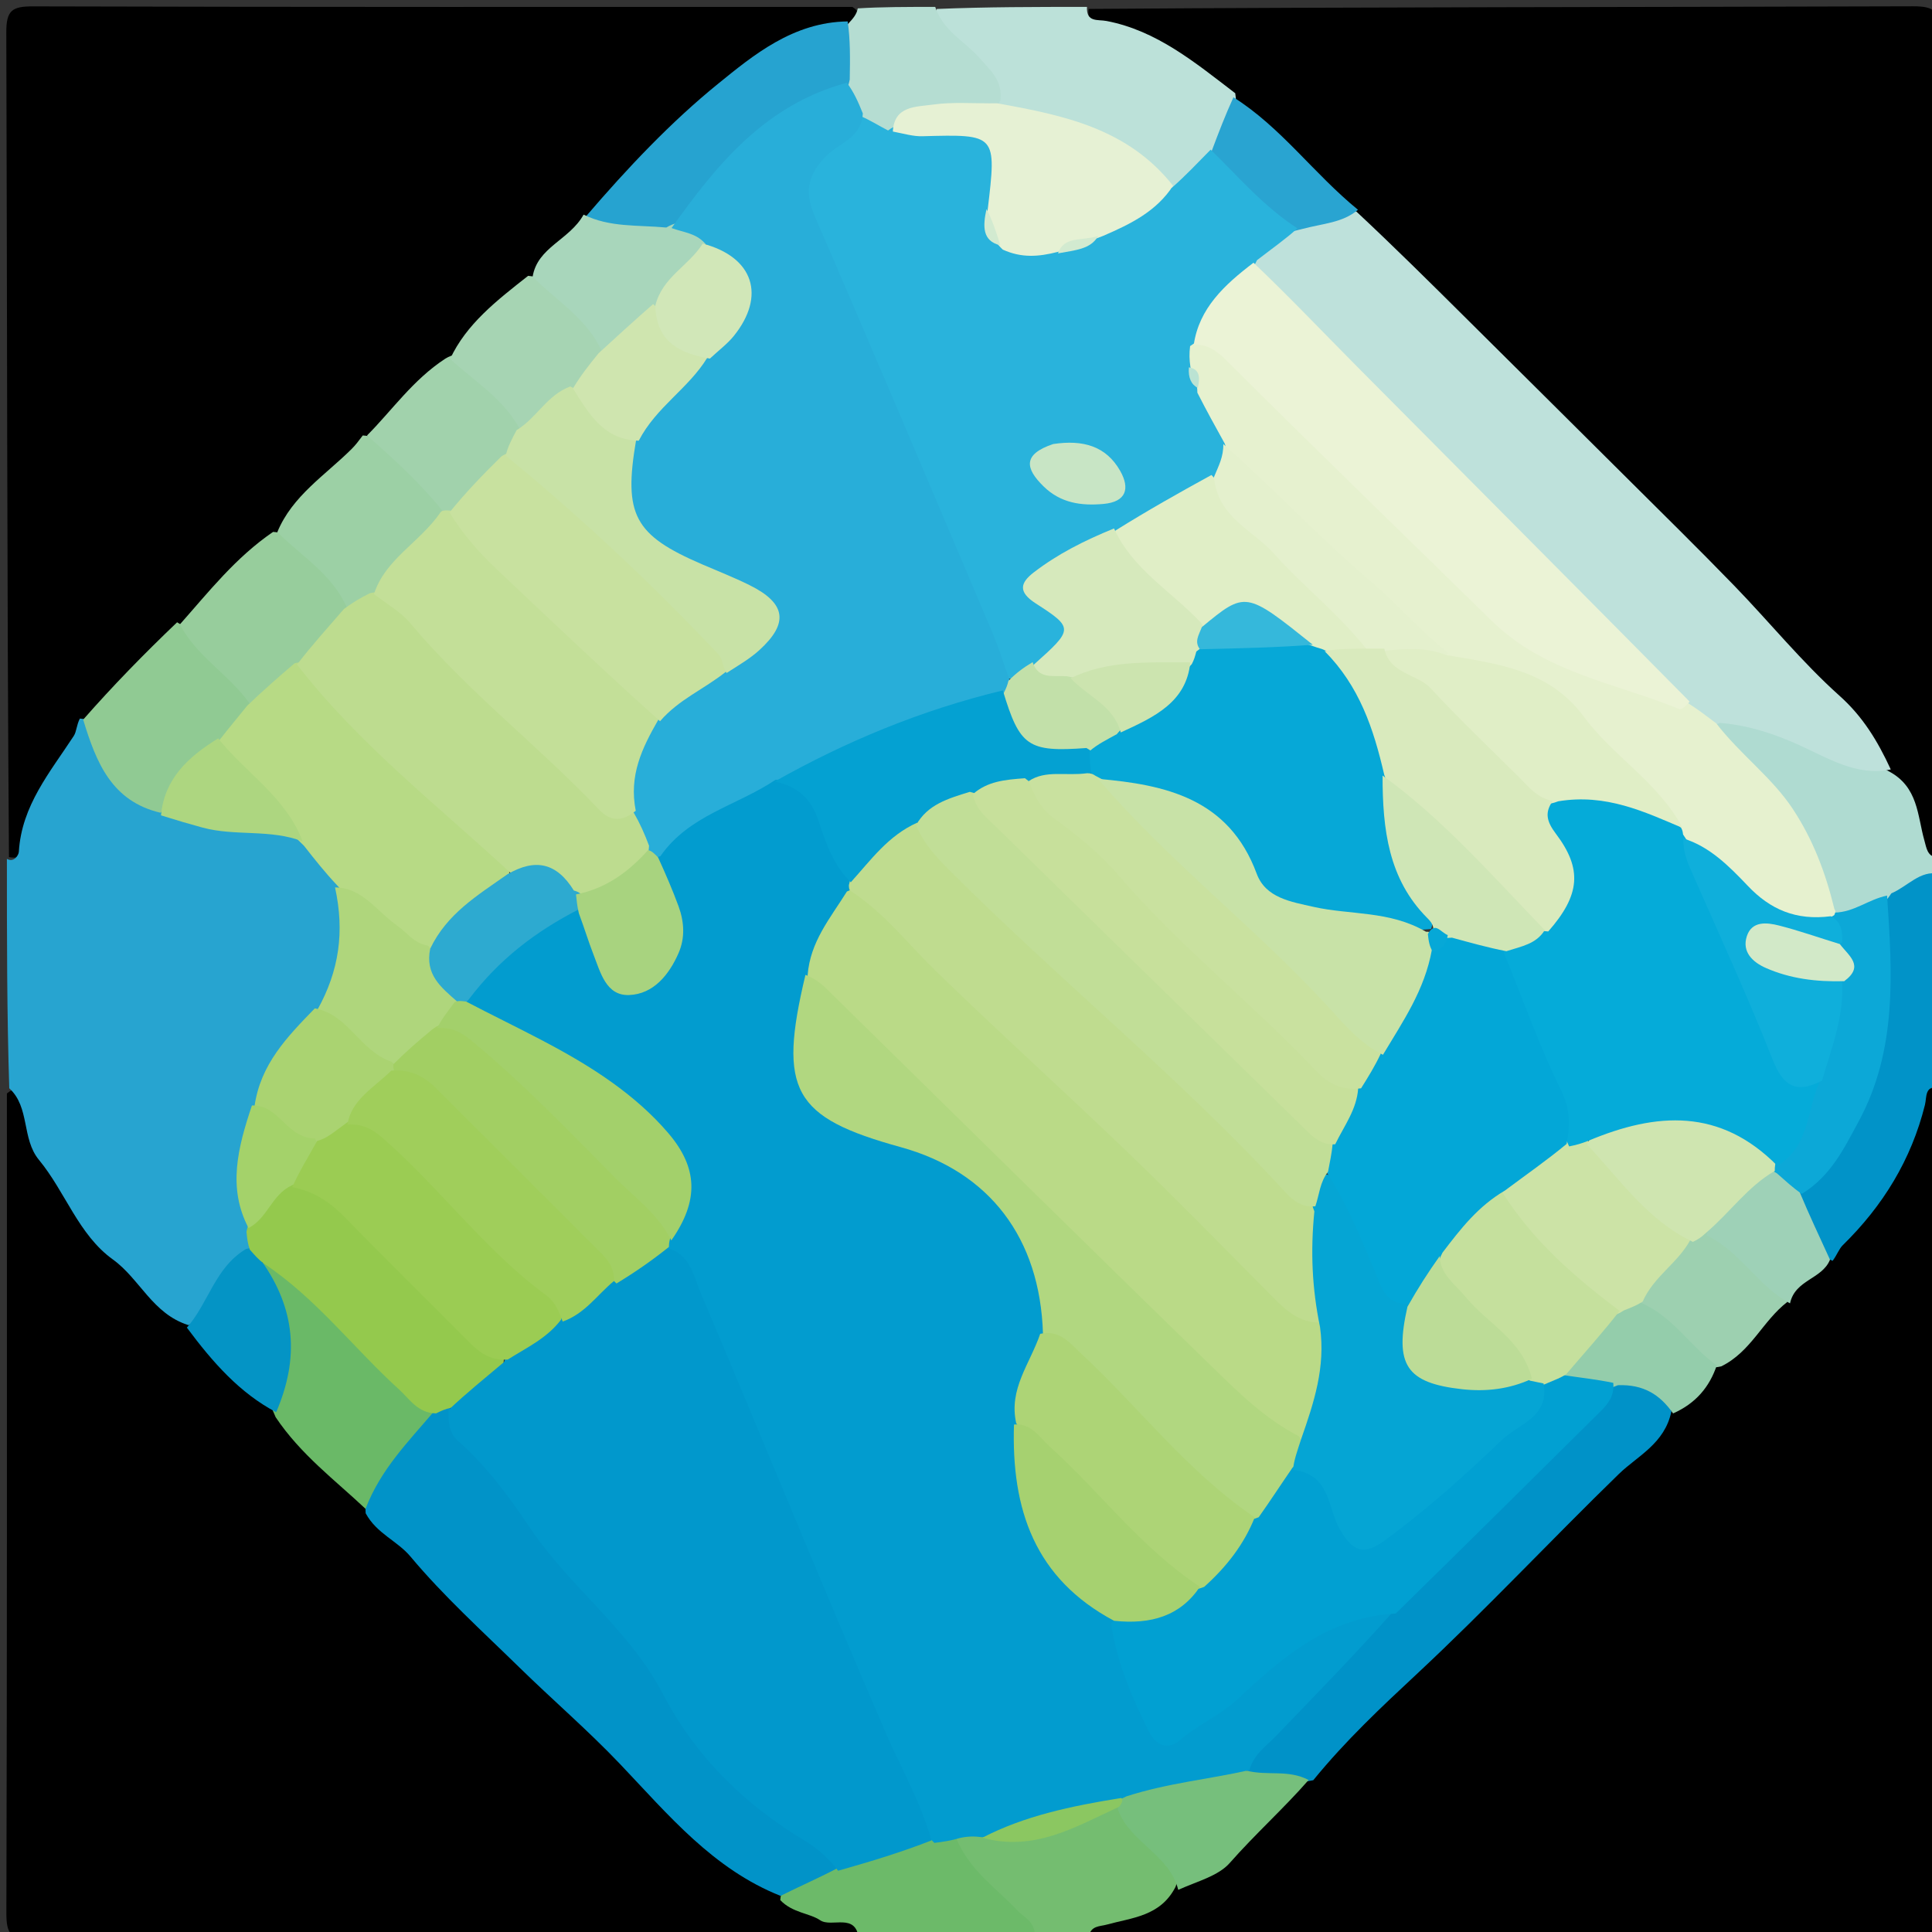 <svg version="1.1" id="Layer_1" xmlns="http://www.w3.org/2000/svg" xmlns:xlink="http://www.w3.org/1999/xlink" x="0px" y="0px"
	 width="100%" viewBox="0 0 280 280" enable-background="new 0 0 280 280" xml:space="preserve">
<rect x="0" y="0" width="280" height="280" fill="#333333" stroke="none"/>
<path fill="#000000" opacity="1" stroke="none" 
	d="
M280.706,157.782 
	C281,197.762 280.954,237.525 281.086,277.287 
	C281.097,280.482 280.271,281.083 277.226,281.075 
	C237.797,280.962 198.367,281 158.469,281 
	C156.687,277.697 159.524,277.51 161.325,276.865 
	C163.98,275.915 166.681,275.166 168.915,272.716 
	C175.234,270.249 179.874,266.124 184.023,261.386 
	C185.347,259.874 187.029,258.86 188.744,257.318 
	C198.164,246.975 208.33,237.864 217.776,228.04 
	C225.266,220.251 233.341,213.04 240.781,204.714 
	C243.394,202.331 245.848,200.28 248.038,197.477 
	C251.685,194.707 254.072,191.088 257.709,188.318 
	C259.398,185.678 261.645,184.03 263.827,181.833 
	C269.661,175.378 274.518,168.727 277.098,160.641 
	C277.595,159.082 278.2,157.391 280.706,157.782 
z"/>
<path fill="#000000" opacity="1" stroke="none" 
	d="
M1.3,124.218 
	C1,84.238 1.046,44.475 0.914,4.713 
	C0.903,1.518 1.729,0.917 4.774,0.925 
	C44.203,1.038 83.633,1 123.531,1 
	C124.589,1.649 124.551,2.356 123.962,3.382 
	C110.433,7.886 100.746,17.114 91.499,26.927 
	C90.008,28.51 88.312,29.809 86.437,31.445 
	C83.989,34.997 80.506,37.103 77.955,40.557 
	C73.544,44.267 69.817,48.183 65.893,52.384 
	C61.689,55.964 58.593,60.209 54.273,63.664 
	C49.95,68.487 45.199,72.425 41.047,77.423 
	C36.194,81.853 31.916,86.375 27.286,91.032 
	C22.429,95.726 18.163,100.521 13.26,105.181 
	C10.547,111.043 6.114,115.637 4.724,121.816 
	C4.401,123.248 3.534,124.632 1.3,124.218 
z"/>
<path fill="#000000" opacity="1" stroke="none" 
	d="
M124.218,280.692 
	C84.238,281 44.475,280.954 4.713,281.086 
	C1.518,281.097 0.917,280.271 0.925,277.226 
	C1.038,237.797 1,198.367 1,158.469 
	C3.287,156.641 4.155,158.481 4.595,159.962 
	C8.409,172.815 17.902,181.479 27.184,190.733 
	C31.608,195.374 35.812,199.736 40.571,204.039 
	C44.74,209.121 49.52,213.13 53.973,217.935 
	C70.585,234.145 86.596,250.468 102.971,266.423 
	C106.138,269.509 110.122,271.188 113.84,273.989 
	C116.161,275.718 118.677,275.991 120.945,276.897 
	C122.583,277.551 124.531,277.966 124.218,280.692 
z"/>
<path fill="#000000" opacity="1" stroke="none" 
	d="
M157.782,1.294 
	C197.762,1 237.525,1.046 277.287,0.914 
	C280.482,0.903 281.083,1.729 281.075,4.774 
	C280.962,44.203 281,83.633 281,123.531 
	C278.136,125.229 277.625,122.885 277.014,121.16 
	C276.078,118.518 275.266,115.846 273.453,113.21 
	C269.214,104.233 261.822,98.352 255.356,91.76 
	C235.835,71.861 215.998,52.274 196.13,32.227 
	C189.911,26.447 184.309,20.526 178.078,14.745 
	C172.504,10.898 167.425,6.89 161.093,5.052 
	C159.403,4.562 157.439,4.061 157.782,1.294 
z"/>
<path fill="#27A4D0" opacity="1" stroke="none" 
	d="
M27.31,192.049 
	C22.088,190.407 20.284,185.356 16.347,182.524 
	C11.378,178.948 9.474,172.737 5.645,168.099 
	C3.101,165.017 4.366,160.487 1.343,157.718 
	C1,146.979 1,135.958 1,124.469 
	C1.977,125.054 2.701,123.969 2.732,123.447 
	C3.121,116.755 7.271,111.897 10.686,106.664 
	C11.101,106.028 11.079,105.107 11.572,104.142 
	C13.837,104.276 14.561,105.843 15.071,107.393 
	C16.513,111.778 19.465,114.648 23.991,116.49 
	C28.422,118.189 32.689,118.841 37.021,119.055 
	C39.232,119.163 41.235,119.913 43.659,120.731 
	C46.867,122.333 48.539,124.836 50.124,127.937 
	C51.317,134.197 51.94,140.006 47.737,145.507 
	C44.36,150.428 40.069,154.29 38.331,160.22 
	C36.62,165.99 34.844,171.391 37.018,177.465 
	C37.283,178.591 37.251,179.351 36.994,180.475 
	C33.51,184.31 32.383,189.635 27.31,192.049 
z"/>
<path fill="#BCE1D9" opacity="1" stroke="none" 
	d="
M157.531,1 
	C157.423,3.28 159.092,2.797 160.366,3.041 
	C167.636,4.432 173.181,9.049 179.021,13.513 
	C179.515,16.744 178.324,19.218 177.038,22.044 
	C175.045,24.451 173.625,26.998 170.194,27.562 
	C162.644,21.595 153.96,18.851 145.016,15.787 
	C142.784,12.526 140.719,9.609 138.111,7.075 
	C136.62,5.626 134.934,4.102 135.773,1.297 
	C143.021,1 150.042,1 157.531,1 
z"/>
<path fill="#0193C8" opacity="1" stroke="none" 
	d="
M281,157.531 
	C278.891,157.37 279.267,158.964 278.974,160.141 
	C277,168.074 272.888,174.766 267.068,180.465 
	C266.517,181.004 266.261,181.844 265.593,182.73 
	C261.345,180.927 260.256,177.393 260.289,172.926 
	C262.74,168.758 265.801,165.527 267.682,161.375 
	C270.959,154.139 272.61,146.739 272.06,138.801 
	C271.867,136.019 271.812,133.182 272.773,130.035 
	C274.652,126.916 276.883,125.326 280.642,126.741 
	C281,137.021 281,147.042 281,157.531 
z"/>
<path fill="#AFDBD1" opacity="1" stroke="none" 
	d="
M281,126.625 
	C278.24,126.115 276.553,128.419 274.107,129.474 
	C272.268,132.274 269.924,133.353 266.585,133.193 
	C264.391,132.536 263.628,131.054 263.224,129.407 
	C261.375,121.864 256.953,115.947 251.555,110.611 
	C250.142,109.215 248.713,107.784 248.378,105.296 
	C249.486,102.383 251.624,102.929 253.44,103.48 
	C260.321,105.568 267.032,108.117 273.695,111.76 
	C278.037,114.021 277.874,118.241 278.896,121.807 
	C279.217,122.927 279.278,124.004 280.686,124.326 
	C281,124.75 281,125.5 281,126.625 
z"/>
<path fill="#74BD70" opacity="1" stroke="none" 
	d="
M170.355,273.483 
	C168.167,277.731 164.065,277.914 160.433,278.921 
	C159.349,279.221 158.15,279.052 157.768,280.64 
	C155.629,281 153.259,281 150.444,281 
	C146.538,278.493 143.375,275.654 140.582,272.416 
	C139.282,270.909 138.143,269.303 138.374,266.781 
	C139.046,265.39 139.989,264.988 141.47,264.795 
	C146.528,266.181 150.902,265.116 155.219,263.299 
	C157.172,262.476 159.117,261.576 161.662,261.413 
	C164.923,263.181 166.972,265.76 169.127,268.203 
	C170.328,269.565 171.34,271.111 170.355,273.483 
z"/>
<path fill="#6CBA69" opacity="1" stroke="none" 
	d="
M138.555,266.344 
	C140.472,271.059 144.368,273.604 147.416,276.847 
	C148.409,277.903 150.025,278.463 149.985,280.644 
	C141.646,281 133.292,281 124.469,281 
	C124.053,277.111 120.522,279.42 118.857,278.292 
	C117.33,277.258 114.863,277.246 113.084,275.38 
	C113.436,270.82 117.331,271.248 120.325,269.769 
	C125.021,267.686 129.699,266.969 134.645,265.72 
	C136.146,265.498 137.222,265.559 138.555,266.344 
z"/>
<path fill="#B5DDD2" opacity="1" stroke="none" 
	d="
M135.539,1 
	C136.693,4.514 139.898,6.029 141.981,8.424 
	C143.477,10.143 145.313,11.582 144.992,14.584 
	C143.373,17.181 140.925,16.851 138.662,16.932 
	C135.675,17.04 132.745,17.264 129.783,19.138 
	C127.621,19.969 126.139,19.265 124.447,17.875 
	C122.877,15.973 122.207,14.102 121.614,11.731 
	C120.888,8.642 120.624,6.03 122.92,3.45 
	C123.722,2.594 124.173,2.012 124.313,1.215 
	C127.693,1 131.386,1 135.539,1 
z"/>
<path fill="#0092C8" opacity="1" stroke="none" 
	d="
M242.229,204.564 
	C241.263,209.23 237.299,211.015 234.623,213.616 
	C224.78,223.185 215.405,233.219 205.351,242.594 
	C200.243,247.357 195.015,252.25 190.33,258.001 
	C187.385,258.505 184.762,259.397 181.766,258.089 
	C178.795,254.974 181.222,253.011 182.936,251.188 
	C188.589,245.175 194.57,239.48 200.69,233.422 
	C211.921,222.238 222.771,211.181 234.141,200.113 
	C238.301,199.094 241.181,199.976 242.229,204.564 
z"/>
<path fill="#76BF7C" opacity="1" stroke="none" 
	d="
M180.664,256.616 
	C183.742,257.402 186.649,256.408 189.657,257.968 
	C186.07,262.079 181.933,265.781 178.238,269.981 
	C176.558,271.89 173.552,272.633 170.759,273.893 
	C169.479,268.781 163.918,267.135 162.055,262.374 
	C161.95,261.463 162.022,260.905 162.435,259.997 
	C168.083,256.04 173.99,255.043 180.664,256.616 
z"/>
<path fill="#9DD0B0" opacity="1" stroke="none" 
	d="
M259.04,188.683 
	C255.452,191.444 253.777,195.911 249.457,198.022 
	C245.662,198.909 244.31,195.936 242.32,194.243 
	C240.724,192.885 239.012,191.603 237.646,189.492 
	C237.2,184.41 240.98,182.344 244.06,179.384 
	C244.986,178.719 245.681,178.424 246.777,178.123 
	C253.019,179.248 256.065,183.702 259.04,188.683 
z"/>
<path fill="#94CDAB" opacity="1" stroke="none" 
	d="
M237.584,188.707 
	C242.419,190.69 244.801,195.008 248.806,197.891 
	C247.751,200.988 245.808,203.365 242.476,204.846 
	C240.578,202.124 238.208,200.616 234.48,200.754 
	C232.068,201.79 229.993,202.085 227.496,200.895 
	C225.411,198.718 226.571,197.037 227.762,195.456 
	C229.434,193.233 231.554,191.436 233.952,189.37 
	C235.167,188.494 236.152,188.188 237.584,188.707 
z"/>
<path fill="#9ED1B7" opacity="1" stroke="none" 
	d="
M259.423,188.893 
	C254.742,186.39 252.333,181.484 247.38,179.054 
	C247.76,173.627 252.045,171.566 256.455,169.213 
	C258.883,169.295 260.2,170.356 260.792,172.7 
	C262.224,176.134 263.672,179.178 265.218,182.568 
	C264.048,185.425 260.169,185.434 259.423,188.893 
z"/>
<path fill="#26A3D0" opacity="1" stroke="none" 
	d="
M122.854,3.104 
	C123.239,5.814 123.207,8.452 123.15,11.531 
	C122.993,12.284 122.865,12.675 122.59,12.793 
	C112.002,17.365 105.099,26.411 96.559,34.089 
	C92.09,35.014 88.153,34.981 84.888,31.397 
	C90.954,24.325 97.235,17.679 104.09,12.124 
	C109.113,8.053 114.937,3.19 122.854,3.104 
z"/>
<path fill="#90CA93" opacity="1" stroke="none" 
	d="
M23.261,117.791 
	C16.199,116.123 13.961,110.573 12.054,104.293 
	C16.365,99.38 20.846,94.793 25.667,90.186 
	C30.488,93.019 34.277,96.536 36.796,101.68 
	C36.612,104.462 34.908,105.912 33.05,107.67 
	C28.719,110.192 26.605,114.348 23.261,117.791 
z"/>
<path fill="#97CD9C" opacity="1" stroke="none" 
	d="
M36.314,102.142 
	C33.263,97.764 28.587,95.273 26.067,90.495 
	C30.299,85.721 34.135,80.81 39.576,77.086 
	C46.055,77.576 48.534,82.302 51.077,87.356 
	C50.361,91.71 46.884,93.627 44.318,96.679 
	C41.56,98.693 40.165,101.977 36.314,102.142 
z"/>
<path fill="#9CD0A5" opacity="1" stroke="none" 
	d="
M50.322,88.155 
	C48.176,83.212 43.796,80.72 40.193,77.114 
	C42.354,71.874 47.107,68.895 50.941,65.09 
	C51.538,64.497 51.937,63.956 52.577,63.107 
	C59.147,63.612 61.556,68.773 64.777,73.423 
	C63.596,79.45 58.101,81.774 54.918,86.381 
	C53.508,87.641 52.256,88.412 50.322,88.155 
z"/>
<path fill="#A1D2AC" opacity="1" stroke="none" 
	d="
M64.267,74.202 
	C60.908,69.997 57.201,66.633 53.192,63.112 
	C56.823,59.474 59.836,55.048 64.536,51.981 
	C66.689,50.66 68.108,51.703 69.217,52.932 
	C71.512,55.474 74.766,57.231 75.889,61.185 
	C75.999,63.16 75.246,64.465 74.253,66.066 
	C71.654,69.302 69.162,72.146 65.602,74.348 
	C65.021,74.449 64.782,74.441 64.267,74.202 
z"/>
<path fill="#A6D4B3" opacity="1" stroke="none" 
	d="
M75.356,62.195 
	C72.916,57.752 68.834,55.308 65.233,52.02 
	C67.586,46.963 71.974,43.562 76.542,39.976 
	C83.013,40.63 85.584,45.206 87.939,50.399 
	C87.518,53.151 85.99,54.809 84.054,56.621 
	C80.799,58.268 79.318,61.888 75.356,62.195 
z"/>
<path fill="#A8D6BB" opacity="1" stroke="none" 
	d="
M87.33,51.119 
	C85.164,46.216 80.798,43.715 77.192,40.112 
	C77.883,35.811 82.547,34.783 84.576,31.107 
	C88.394,32.98 92.339,32.583 96.563,32.975 
	C98.877,31.615 100.508,32.23 102.252,33.931 
	C102.999,39.085 98.271,40.676 96.21,44.338 
	C92.995,46.577 91.823,50.797 87.33,51.119 
z"/>
<path fill="#0193C8" opacity="1" stroke="none" 
	d="
M121.233,270.822 
	C118.493,272.255 115.909,273.365 113.121,274.765 
	C103.316,270.864 96.847,262.999 89.868,255.664 
	C85.216,250.774 80.073,246.356 75.243,241.631 
	C69.885,236.391 64.293,231.328 59.502,225.602 
	C57.552,223.273 54.598,222.282 52.995,219.311 
	C52.505,212.146 57.495,208.593 62.057,204.36 
	C63.018,203.74 63.736,203.546 64.865,203.672 
	C73.991,214.351 81.706,225.783 91.411,235.59 
	C94.234,238.442 95.975,242.096 98.029,245.497 
	C102.557,252.995 108.34,259.253 115.688,264.088 
	C118.108,265.68 121.066,266.968 121.233,270.822 
z"/>
<path fill="#6AB967" opacity="1" stroke="none" 
	d="
M62.851,204.611 
	C59.103,209.018 55.154,212.983 52.976,218.672 
	C48.603,214.539 43.59,210.828 39.948,205.387 
	C39.398,204.145 38.967,203.151 39.232,202.174 
	C40.922,195.938 39.955,190.021 37.319,183.907 
	C39.467,181.002 41.38,182.682 42.837,184.088 
	C49.634,190.651 56.599,197.057 62.851,204.611 
z"/>
<path fill="#0494C5" opacity="1" stroke="none" 
	d="
M37.893,182.731 
	C42.828,189.701 43.411,196.794 40.025,204.671 
	C34.745,201.884 30.835,197.455 27.084,192.407 
	C30.252,188.819 31.143,183.707 35.651,181.014 
	C37.261,180.577 37.635,181.426 37.893,182.731 
z"/>
<path fill="#BEE1DB" opacity="1" stroke="none" 
	d="
M274.026,111.516 
	C269.064,112.539 264.934,109.866 260.756,107.985 
	C257.091,106.334 253.441,105.117 249.263,104.764 
	C246.995,105.876 245.847,104.405 244.289,103.091 
	C224.658,83.736 205.511,64.407 186.266,45.176 
	C184.297,43.208 181.927,41.486 181.292,38.131 
	C182.132,34.669 185.097,33.871 187.6,32.025 
	C190.595,30.839 193.277,29.99 196.557,30.641 
	C202.121,35.843 207.307,40.991 212.491,46.14 
	C220.158,53.755 227.832,61.365 235.489,68.99 
	C240.787,74.266 246.125,79.503 251.328,84.871 
	C256.456,90.161 261.126,95.94 266.596,100.836 
	C269.951,103.839 272.088,107.314 274.026,111.516 
z"/>
<path fill="#29A4D1" opacity="1" stroke="none" 
	d="
M196.81,30.401 
	C194.59,32.295 191.761,32.377 188.783,33.174 
	C187.284,33.515 185.954,34.057 185.056,33.203 
	C181.535,29.855 176.914,27.44 175.607,21.887 
	C176.653,19.111 177.568,16.713 178.762,14.098 
	C185.684,18.461 190.381,25.157 196.81,30.401 
z"/>
<path fill="#B7DA85" opacity="1" stroke="none" 
	d="
M35.842,102.258 
	C38.133,100.079 40.273,98.183 42.7,96.126 
	C43.148,96.005 43.36,95.994 43.462,96.095 
	C53.452,105.957 64.733,114.492 73.765,125.807 
	C74.043,128.083 72.836,129.26 71.457,130.189 
	C68.285,132.324 65.905,135.349 62.522,137.768 
	C56.025,137.202 52.831,132.484 48.828,128.271 
	C47.058,126.388 45.652,124.611 44.062,122.582 
	C40.477,119.163 37.547,115.548 34.304,112.229 
	C33.033,110.928 31.651,109.643 31.796,107.266 
	C33.194,105.472 34.441,104.007 35.842,102.258 
z"/>
<path fill="#94C94D" opacity="1" stroke="none" 
	d="
M38.209,183.093 
	C37.384,182.489 36.913,181.894 36.216,181.119 
	C35.904,180.243 35.819,179.547 35.72,178.499 
	C36.506,175.068 38.118,172.611 41.402,171.042 
	C45.859,170.441 48.646,172.788 51.335,175.36 
	C58.537,182.25 65.117,189.783 73.036,196.466 
	C73.018,201.536 69.466,202.895 65.371,204.027 
	C64.479,204.215 63.965,204.461 63.197,204.84 
	C60.523,204.783 59.383,202.771 57.829,201.364 
	C51.27,195.422 45.906,188.219 38.209,183.093 
z"/>
<path fill="#AFD67C" opacity="1" stroke="none" 
	d="
M48.555,128.611 
	C52.557,128.624 54.646,132.152 57.674,134.235 
	C59.002,135.148 59.903,136.674 62.021,137.053 
	C64.199,139.224 65.126,141.859 66.67,144.524 
	C66.865,146.811 65.501,147.98 64.244,149.615 
	C62.112,151.8 60.364,153.908 57.323,154.873 
	C51.863,154.126 49.156,150.182 46.012,146.333 
	C49.138,140.709 49.968,135.057 48.555,128.611 
z"/>
<path fill="#AAD371" opacity="1" stroke="none" 
	d="
M45.628,146.139 
	C50.521,147.047 52.079,152.242 56.694,153.857 
	C57.146,154.186 57.291,154.371 57.442,154.908 
	C56.255,158.727 52.644,160.284 50.802,163.708 
	C49.529,165.175 48.255,165.981 46.315,166.359 
	C41.734,166.387 39.225,163.775 36.891,160.294 
	C37.766,154.226 41.593,150.289 45.628,146.139 
z"/>
<path fill="#ADD680" opacity="1" stroke="none" 
	d="
M31.614,107.011 
	C35.629,112.056 41.404,115.472 43.871,121.958 
	C39.265,120.122 34.105,121.231 29.342,119.937 
	C27.445,119.422 25.56,118.868 23.334,118.167 
	C23.82,112.892 27.212,109.732 31.614,107.011 
z"/>
<path fill="#A4D26A" opacity="1" stroke="none" 
	d="
M36.511,160.214 
	C40.493,160.089 41.47,164.942 45.656,165.002 
	C47.464,168.531 45.47,170.265 42.314,171.78 
	C39.326,173.173 38.851,176.482 36.026,177.982 
	C32.957,172.167 34.461,166.327 36.511,160.214 
z"/>
<path fill="#29B3DC" opacity="1" stroke="none" 
	d="
M175.457,21.69 
	C179.475,25.587 183.036,29.847 188.031,33.095 
	C186.389,34.595 184.37,36.012 182.174,37.707 
	C180.099,42.121 176.289,44.976 174.438,49.503 
	C174.176,50.641 173.948,51.453 173.7,52.574 
	C173.56,54.026 174.272,54.818 175.066,55.944 
	C176.368,58.637 177.942,60.847 178.415,63.92 
	C178.497,65.883 178.433,67.439 177.228,69.105 
	C172.961,73.157 167.819,75.05 162.814,77.873 
	C160.175,78.951 157.884,79.929 155.707,81.149 
	C150.897,83.845 150.887,83.909 154.046,88.334 
	C156.126,91.248 155.384,93.474 150.83,97.157 
	C149.096,97.836 147.794,98.75 145.819,98.278 
	C142.088,94.286 140.525,89.437 138.732,84.872 
	C132.286,68.453 124.543,52.596 118.047,36.202 
	C114.019,26.038 114.833,22.997 124.725,16.82 
	C126.199,17.467 127.288,18.175 128.703,18.91 
	C130.805,17.3 133.111,17.939 135.153,17.647 
	C143.765,16.418 146.689,19.589 145.043,28.563 
	C144.189,30.816 143.257,32.714 145.801,34.389 
	C147.978,35.264 149.971,35.079 152.246,35.296 
	C154.663,35.558 156.429,34.811 158.268,33.286 
	C162.359,31.43 165.534,28.579 169.84,27.206 
	C171.851,25.443 173.514,23.657 175.457,21.69 
z"/>
<path fill="#E6F1D4" opacity="1" stroke="none" 
	d="
M170.01,26.919 
	C167.61,30.602 163.958,32.425 159.889,34.18 
	C157.601,35.035 155.654,35.857 153.279,36.512 
	C150.5,37.224 148.042,37.406 145.33,36.175 
	C143.562,34.505 143.049,32.742 143.138,30.418 
	C144.448,19.429 144.449,19.453 133.651,19.745 
	C132.363,19.779 131.063,19.386 129.398,19.064 
	C129.592,15.31 132.744,15.506 135.161,15.162 
	C138.081,14.747 141.098,15.013 144.534,14.973 
	C154.27,16.719 163.467,18.643 170.01,26.919 
z"/>
<path fill="#0CA8D7" opacity="1" stroke="none" 
	d="
M261.135,173.024 
	C259.786,172.118 258.796,171.147 257.53,170.054 
	C257.056,169.793 256.856,169.655 256.687,169.155 
	C259.414,165.193 260.582,160.866 262.405,156.487 
	C263.373,151.833 264.773,147.646 265.591,142.965 
	C266.343,141.046 266.812,139.444 265.933,137.441 
	C265.584,136.031 265.407,134.921 265.286,133.461 
	C265.407,132.902 265.497,132.689 265.859,132.262 
	C268.739,132.205 270.726,130.367 273.489,129.793 
	C274.239,140.918 275.005,152.13 269.352,162.558 
	C267.234,166.465 265.351,170.421 261.135,173.024 
z"/>
<path fill="#E6F1CF" opacity="1" stroke="none" 
	d="
M265.865,131.78 
	C266.132,132.047 265.919,132.433 265.826,132.632 
	C261.96,135.151 258.367,134.758 254.232,131.117 
	C250.874,128.161 247.526,125.202 243.724,122.183 
	C243.294,121.72 243.144,121.518 242.825,120.984 
	C242.292,118.942 241.292,117.654 239.928,116.629 
	C237.662,114.926 235.627,112.932 233.852,110.777 
	C227.667,103.27 220.301,97.785 210.142,96.04 
	C199.588,88.478 190.948,79.298 181.78,70.707 
	C179.956,68.997 178.26,67.179 177.512,64.311 
	C176.095,61.752 174.848,59.502 173.532,56.913 
	C173.562,55.454 172.9,54.528 172.527,53.202 
	C172.362,52.089 172.347,51.264 172.476,50.161 
	C175.332,48.029 177.336,49.616 179.228,51.329 
	C182.183,54.006 184.982,56.852 187.729,59.738 
	C197.698,70.21 208.548,79.768 218.91,89.83 
	C222.306,93.128 226.256,95.456 230.875,96.696 
	C235.528,97.946 240.005,99.712 244.673,101.923 
	C246.173,102.87 247.313,103.78 248.732,104.831 
	C252.26,109.403 256.818,112.658 259.868,117.302 
	C262.748,121.687 264.562,126.423 265.865,131.78 
z"/>
<path fill="#029CCF" opacity="1" stroke="none" 
	d="
M181.06,256.541 
	C175.167,257.874 169.245,258.408 163.249,260.342 
	C156.563,263.639 149.697,265.102 142.424,266.267 
	C141.158,266.108 140.264,266.124 139.122,266.372 
	C137.85,266.757 136.825,266.908 135.413,267.085 
	C130.313,262.146 128.533,255.579 125.91,249.578 
	C118.308,232.186 111.14,214.605 103.273,197.325 
	C101,192.333 99.792,186.882 96.64,181.848 
	C96.42,181.258 96.362,181.013 96.309,180.391 
	C99.299,173.599 98.518,168.177 93.145,163.027 
	C86.916,157.056 79.425,153.286 72.052,149.212 
	C70.326,148.258 68.37,147.642 67.23,145.39 
	C66.875,143.621 67.2,142.265 68.221,141.354 
	C72.755,137.31 76.699,132.362 83.56,131.302 
	C86.62,133.042 86.78,136.138 88.029,138.613 
	C90.153,142.824 92.537,143.018 95.408,139.207 
	C97.284,136.716 97.39,134.009 96.481,131.151 
	C95.778,128.938 94.737,126.814 94.689,124.059 
	C95.198,120.99 97.182,119.44 99.29,118.168 
	C103.081,115.881 106.888,113.591 111.457,112.008 
	C116.546,112.33 119.242,115.056 120.735,119.331 
	C121.603,121.817 122.846,124.158 123.89,126.997 
	C124.022,127.628 124.049,127.884 124.054,128.524 
	C122.903,133.242 119.588,136.569 118.366,141.274 
	C117.523,145.022 116.87,148.425 117.005,151.919 
	C117.264,158.666 119.807,161.938 126.39,163.389 
	C137.704,165.884 146.672,171.311 151.197,182.531 
	C152.45,185.637 153.232,188.832 152.472,192.601 
	C151.503,197.164 148.96,200.862 148.685,205.628 
	C148.08,217.499 151.961,226.934 161.772,234.002 
	C163.187,237.737 164.357,241.178 165.637,244.579 
	C168.163,251.286 169.033,251.569 174.983,247.308 
	C178.342,244.903 181.491,242.212 184.524,239.409 
	C188.039,236.161 192.358,234.566 196.771,233.138 
	C198.363,232.623 200.014,232.425 201.772,233.717 
	C196.271,239.892 190.53,245.77 184.831,251.688 
	C183.479,253.092 181.746,254.205 181.06,256.541 
z"/>
<path fill="#8BC761" opacity="1" stroke="none" 
	d="
M142.363,266.338 
	C148.438,263.181 155.226,261.742 162.524,260.574 
	C162.783,260.91 162.613,261.27 162.222,261.833 
	C155.847,264.776 149.902,268.407 142.363,266.338 
z"/>
<path fill="#0198CC" opacity="1" stroke="none" 
	d="
M96.615,180.829 
	C100.086,181.798 100.469,184.821 101.443,187.121 
	C110.431,208.352 119.122,229.71 128.254,250.879 
	C130.477,256.032 133.336,260.918 135.007,266.722 
	C130.633,268.438 126.242,269.766 121.463,271.12 
	C120.01,269.187 118.383,267.825 116.498,266.69 
	C107.783,261.443 100.748,254.467 96.047,245.453 
	C91.199,236.156 82.572,230.004 76.831,221.454 
	C73.8,216.94 70.54,212.492 66.39,208.84 
	C65.164,207.761 64.95,206.278 64.997,204.352 
	C67.618,201.867 70.243,199.764 73.065,197.384 
	C74.315,193.685 77.918,192.917 80.303,190.386 
	C83.294,188.898 85.264,186.569 88.103,184.87 
	C91.278,183.832 92.933,180.579 96.615,180.829 
z"/>
<path fill="#28AED9" opacity="1" stroke="none" 
	d="
M112.392,113.016 
	C106.76,116.798 99.871,118.101 95.713,124.084 
	C94.783,124.445 94.099,124.149 93.215,123.391 
	C91.773,121.684 91.498,119.853 90.655,117.844 
	C89.512,112.717 90.76,108.449 93.541,104.139 
	C96.44,100.708 99.84,98.587 103.765,96.581 
	C106.756,94.74 110.269,93.193 110.15,89.741 
	C110.02,85.991 105.843,85.658 103.163,84.224 
	C101.555,83.363 99.781,82.821 98.159,81.963 
	C90.452,77.883 88.396,73.206 90.673,64.383 
	C92.847,59.02 97.567,56.168 100.849,51.684 
	C101.227,51.121 101.429,50.864 101.661,50.635 
	C108.632,43.777 108.688,42.615 102.195,35.288 
	C100.819,33.762 99.129,33.713 97.324,33.049 
	C103.802,23.979 110.785,15.224 122.734,11.991 
	C123.744,13.355 124.365,14.737 125.047,16.44 
	C124.849,19.962 121.74,20.672 119.923,22.439 
	C117.173,25.113 116.474,27.62 118.059,31.279 
	C126.739,51.319 135.237,71.438 143.771,91.542 
	C144.612,93.523 145.274,95.58 146.102,97.991 
	C146.448,98.855 146.519,99.358 146.193,100.219 
	C143.889,102.311 141.194,102.721 138.746,103.655 
	C132.113,106.187 125.311,108.282 119.002,111.621 
	C117.066,112.646 114.945,112.981 112.392,113.016 
z"/>
<path fill="#01A0D2" opacity="1" stroke="none" 
	d="
M202.287,233.838 
	C192.52,234.4 185.858,240.164 179.468,246.169 
	C176.882,248.599 173.652,249.918 171.01,252.194 
	C169.326,253.645 167.559,253.057 166.542,251.011 
	C164.115,246.127 161.923,241.152 161.02,235.313 
	C164.333,232.236 169.363,233.446 172.519,229.654 
	C175.645,226.453 178.349,223.354 180.784,219.585 
	C182.621,217.007 183.876,214.412 186.503,212.475 
	C191.187,211.084 192.643,214.227 194.162,217.249 
	C197.207,223.306 197.668,223.507 203.069,219.188 
	C209.276,214.223 215.083,208.78 221.057,203.538 
	C222.264,202.479 222.498,200.963 223.729,199.598 
	C224.718,199.029 225.448,198.95 226.549,199.291 
	C229.102,199.674 231.313,199.896 233.807,200.414 
	C233.981,202.318 233.052,203.458 231.966,204.534 
	C222.165,214.243 212.373,223.962 202.287,233.838 
z"/>
<path fill="#CCE3A6" opacity="1" stroke="none" 
	d="
M238.063,188.642 
	C237.147,189.219 236.388,189.498 235.351,189.91 
	C234.011,190.843 232.736,190.91 231.84,190.118 
	C226.31,185.235 220.068,180.969 217.125,173.366 
	C218.553,168.578 222.681,167.285 226.477,165.06 
	C227.598,164.747 228.362,164.737 229.498,164.916 
	C235.718,168.892 240.19,174.236 244.986,179.683 
	C243.144,183.098 239.715,184.924 238.063,188.642 
z"/>
<path fill="#CFE5B0" opacity="1" stroke="none" 
	d="
M245.353,179.983 
	C238.772,176.861 234.901,171.067 230.014,165.883 
	C232.237,160.534 237.257,160.759 241.417,160.545 
	C247.803,160.218 253.924,161.705 257.303,168.564 
	C257.235,168.982 257.195,169.458 257.225,169.695 
	C253.277,171.964 250.761,175.699 247.207,178.708 
	C246.574,179.31 246.104,179.621 245.353,179.983 
z"/>
<path fill="#C5E09D" opacity="1" stroke="none" 
	d="
M217.605,172.616 
	C222.108,179.783 228.095,184.993 234.726,189.98 
	C232.41,192.984 229.748,195.925 226.988,199.16 
	C226.158,199.704 225.425,199.955 224.36,200.408 
	C223.544,200.808 223.043,200.866 222.165,200.653 
	C218.259,196.389 214.503,192.455 210.658,188.602 
	C209.001,186.942 207.638,185.075 207.697,182.162 
	C209.486,177.209 211.831,173.233 217.605,172.616 
z"/>
<path fill="#BDDC8F" opacity="1" stroke="none" 
	d="
M91.834,117.753 
	C92.765,119.367 93.398,120.798 94.065,122.57 
	C93.752,128.441 89.375,129.205 84.941,130.33 
	C81.057,129.472 78.364,126.294 74.088,126.597 
	C63.389,116.681 52.032,107.914 43.043,96.308 
	C45.217,93.497 47.447,91.029 49.835,88.27 
	C51.084,87.331 52.175,86.685 53.58,85.985 
	C57.307,85.064 59.081,87.629 60.882,89.593 
	C68.724,98.138 77.563,105.646 85.755,113.821 
	C87.425,115.487 89.35,116.722 91.834,117.753 
z"/>
<path fill="#C3DF98" opacity="1" stroke="none" 
	d="
M92.138,117.503 
	C90.205,119.088 88.497,119.104 86.813,117.331 
	C77.988,108.04 67.737,100.197 59.47,90.325 
	C58.122,88.716 56.174,87.611 54.199,86.102 
	C55.836,81.008 60.79,78.674 63.832,74.266 
	C63.991,73.972 64.487,73.971 64.735,73.969 
	C66.055,73.977 66.951,74.455 67.608,75.226 
	C75.406,84.382 84.949,91.732 93.42,100.189 
	C94.473,101.241 95.693,102.207 95.408,104.311 
	C93.012,108.476 91.134,112.402 92.138,117.503 
z"/>
<path fill="#C8E19F" opacity="1" stroke="none" 
	d="
M95.659,104.525 
	C87.565,97.282 79.8,89.885 72.006,82.519 
	C69.465,80.118 67.158,77.537 65.146,74.265 
	C67.449,71.414 69.914,68.859 72.666,66.142 
	C75.468,64.333 77.081,66.221 78.534,67.658 
	C86.434,75.477 95.143,82.45 102.639,90.684 
	C104.256,92.461 106.544,94.042 105.223,97.341 
	C102.011,99.913 98.392,101.345 95.659,104.525 
z"/>
<path fill="#C8E2A6" opacity="1" stroke="none" 
	d="
M105.298,97.538 
	C104.724,96.693 104.746,95.491 104.156,94.866 
	C94.54,84.69 84.364,75.101 73.299,66.035 
	C73.54,64.859 74.126,63.739 74.87,62.341 
	C77.834,60.53 79.234,57.286 82.642,56.011 
	C86.573,57.76 88.919,61.074 92.187,63.788 
	C90.341,74.612 91.902,77.544 101.758,81.787 
	C104.05,82.774 106.379,83.69 108.613,84.795 
	C113.92,87.419 114.363,90.303 110.038,94.233 
	C108.695,95.453 107.092,96.386 105.298,97.538 
z"/>
<path fill="#CFE5AF" opacity="1" stroke="none" 
	d="
M92.574,63.87 
	C87.545,63.746 85.406,60.085 83.034,56.293 
	C84.16,54.431 85.342,52.915 86.762,51.183 
	C89.455,48.719 91.91,46.471 94.661,44.066 
	C97.298,46.564 99.764,49.1 102.49,51.869 
	C99.755,56.329 95.104,58.976 92.574,63.87 
z"/>
<path fill="#D1E7B8" opacity="1" stroke="none" 
	d="
M102.885,51.971 
	C98.609,51.221 95.134,49.663 94.972,44.3 
	C95.99,40.154 99.743,38.608 101.848,35.305 
	C109.222,37.253 111.035,42.884 106.338,48.703 
	C105.415,49.846 104.191,50.747 102.885,51.971 
z"/>
<path fill="#EBF3D6" opacity="1" stroke="none" 
	d="
M244.866,101.673 
	C244.455,102.24 243.718,102.908 243.323,102.745 
	C234.078,98.933 223.956,97.585 216.161,89.946 
	C203.451,77.489 190.653,65.116 178.052,52.544 
	C176.739,51.234 175.45,49.931 173.014,49.918 
	C173.797,44.69 177.411,41.309 181.668,38.074 
	C186.841,42.991 191.635,48.047 196.541,52.991 
	C212.572,69.145 228.644,85.258 244.866,101.673 
z"/>
<path fill="#2DAAD0" opacity="1" stroke="none" 
	d="
M73.543,126.707 
	C77.588,124.354 80.668,125.029 83.169,129.065 
	C84.832,129.484 84.526,130.466 84.038,131.709 
	C77.548,135.012 72.276,139.106 67.943,144.835 
	C67.455,145.44 67.017,145.531 66.298,145.186 
	C63.885,143.064 61.58,141.263 62.349,137.487 
	C64.791,132.404 69.155,129.802 73.543,126.707 
z"/>
<path fill="#9BCC53" opacity="1" stroke="none" 
	d="
M81.309,191.267 
	C79.203,194.001 76.39,195.263 73.585,197.04 
	C70.868,197.225 69.292,195.837 67.732,194.259 
	C61.909,188.367 55.971,182.587 50.203,176.643 
	C48.06,174.435 45.767,172.704 42.356,172.053 
	C43.302,169.897 44.605,167.794 45.965,165.355 
	C47.419,164.973 48.373,164.057 49.687,163.135 
	C52.712,160.664 54.879,162.39 57.02,164.021 
	C61.921,167.757 65.563,172.766 70.019,176.958 
	C72.908,179.676 75.657,182.538 78.693,185.109 
	C80.415,186.566 82.449,188.063 81.309,191.267 
z"/>
<path fill="#A2CF63" opacity="1" stroke="none" 
	d="
M96.94,180.719 
	C94.518,182.658 92.107,184.336 89.348,186.012 
	C82.499,179.475 75.995,172.943 69.486,166.415 
	C65.65,162.568 61.893,158.641 57.16,155.317 
	C57.003,154.835 57.003,154.668 57.001,154.251 
	C58.807,152.435 60.613,150.87 62.705,149.146 
	C65.268,147.294 67.34,147.927 69.334,149.537 
	C78.8,157.179 87.115,166.019 95.535,174.746 
	C96.695,175.949 97.573,177.398 97.095,179.586 
	C96.963,180.111 96.957,180.284 96.94,180.719 
z"/>
<path fill="#A3D06B" opacity="1" stroke="none" 
	d="
M97.292,179.771 
	C95.364,175.921 91.889,173.469 89.006,170.551 
	C82.39,163.854 75.857,157.065 68.594,151.033 
	C67.121,149.81 65.725,148.834 63.372,148.994 
	C63.909,147.826 64.828,146.664 65.899,145.221 
	C66.453,145.002 66.854,145.064 67.559,145.157 
	C74.86,148.987 82.181,152.204 88.697,156.874 
	C91.691,159.019 94.449,161.41 96.838,164.202 
	C101.135,169.222 101.347,173.984 97.292,179.771 
z"/>
<path fill="#A0CE5B" opacity="1" stroke="none" 
	d="
M56.712,155.163 
	C59.475,154.941 61.471,155.992 63.169,157.687 
	C71.106,165.61 79.032,173.545 86.969,181.468 
	C88.04,182.537 89.01,183.641 88.99,185.646 
	C86.525,187.675 84.825,190.358 81.551,191.532 
	C81.018,190.09 80.448,188.672 79.195,187.751 
	C70.32,181.229 63.813,172.251 55.595,165.045 
	C54.142,163.772 52.715,162.837 50.353,162.986 
	C50.906,159.403 54.089,157.722 56.712,155.163 
z"/>
<path fill="#E0EEC6" opacity="1" stroke="none" 
	d="
M161.674,76.881 
	C166.291,73.998 170.762,71.471 175.572,68.839 
	C182.098,75.835 189.189,82.034 195.793,88.718 
	C197.254,90.197 199.264,91.514 198.04,94.438 
	C196.392,95.819 194.769,95.495 192.807,95.492 
	C191.899,95.519 191.392,95.467 190.546,95.206 
	C189.757,94.85 189.334,94.588 188.977,94.243 
	C184.794,90.195 180.175,88.086 174.062,90.911 
	C168.699,88.919 165.645,84.716 162.264,80.917 
	C161.381,79.924 160.911,78.636 161.674,76.881 
z"/>
<path fill="#D6E9BC" opacity="1" stroke="none" 
	d="
M161.454,76.587 
	C164.141,82.528 169.702,85.623 174.071,90.273 
	C175.148,91.826 174.606,93.108 174.28,94.775 
	C173.955,95.683 173.645,96.139 172.903,96.783 
	C167.014,98.809 161.117,97.814 155.097,99.357 
	C152.432,99.597 150.19,99.719 149.779,96.368 
	C155.577,91.187 155.673,91.038 150.099,87.446 
	C147.502,85.773 147.872,84.454 149.835,82.945 
	C153.27,80.305 157.115,78.353 161.454,76.587 
z"/>
<path fill="#E4F0CD" opacity="1" stroke="none" 
	d="
M198.269,94.342 
	C194.022,88.937 188.878,84.995 184.63,80.234 
	C181.594,76.831 176.471,74.996 175.937,69.135 
	C176.624,67.484 177.319,66.229 177.291,64.361 
	C184.429,70.667 191.082,77.778 198.5,84.115 
	C202.362,87.414 205.709,91.319 209.925,94.666 
	C207.403,97.34 204.538,95.199 201.388,95.477 
	C200.054,95.505 199.252,95.231 198.269,94.342 
z"/>
<path fill="#C2E0A9" opacity="1" stroke="none" 
	d="
M149.657,95.965 
	C150.497,98.48 152.531,97.88 154.603,98.007 
	C159.303,98.808 162.298,100.986 162.888,106.014 
	C161.973,108.416 160.281,109.387 157.957,110.222 
	C153.169,110.704 148.768,111.16 146.09,106.503 
	C145.068,104.726 144.417,102.879 145.47,100.439 
	C145.85,99.695 145.986,99.328 146.153,98.671 
	C147.232,97.58 148.28,96.78 149.657,95.965 
z"/>
<path fill="#C8E5C5" opacity="1" stroke="none" 
	d="
M152.632,64.355 
	C156.936,63.7 160.292,64.634 162.34,68.234 
	C163.794,70.791 163.235,72.735 159.932,73.034 
	C156.73,73.324 153.741,72.931 151.255,70.504 
	C148.587,67.9 148.185,65.844 152.632,64.355 
z"/>
<path fill="#D2EAD0" opacity="1" stroke="none" 
	d="
M142.969,30.298 
	C143.766,31.782 144.342,33.496 144.978,35.555 
	C142.34,34.934 142.432,32.779 142.969,30.298 
z"/>
<path fill="#D2EAD0" opacity="1" stroke="none" 
	d="
M153.335,36.722 
	C154.175,34.186 156.79,34.943 159.151,34.208 
	C158.066,36.146 155.796,36.252 153.335,36.722 
z"/>
<path fill="#BBE3D3" opacity="1" stroke="none" 
	d="
M172.303,53.243 
	C173.778,53.464 173.986,54.559 173.597,56.221 
	C172.658,55.736 172.174,54.764 172.303,53.243 
z"/>
<path fill="#05ABD9" opacity="1" stroke="none" 
	d="
M257.591,168.96 
	C249.321,160.592 240.123,161.156 230.152,165.346 
	C229.169,165.741 228.47,165.929 227.411,166.146 
	C224.229,159.242 222.262,151.971 218.837,145.274 
	C217.792,143.231 216.522,141.255 217.141,138.421 
	C218.527,136.011 220.728,135.242 222.952,133.89 
	C226.441,130.381 226.757,126.767 224.513,122.823 
	C223.062,120.273 221.923,117.689 225.087,115.041 
	C232.36,112.952 238.416,114.358 243.657,119.998 
	C243.87,120.37 243.899,120.754 243.926,120.945 
	C250.163,130.281 252.921,141.039 257.765,150.828 
	C259.085,153.496 260.506,155.673 263.729,156.759 
	C261.805,160.887 262.304,166.143 257.591,168.96 
z"/>
<path fill="#0FAFDB" opacity="1" stroke="none" 
	d="
M264.058,156.619 
	C260.335,158.558 258.419,157.413 256.914,153.592 
	C253.333,144.495 249.236,135.6 245.301,126.644 
	C244.628,125.111 243.912,123.625 243.965,121.519 
	C247.76,122.677 250.587,125.524 253.325,128.405 
	C256.535,131.784 260.262,133.444 265.334,132.788 
	C266.901,133.658 267.003,134.891 267.002,136.54 
	C265.084,138.369 263.187,137.226 261.284,136.862 
	C259.569,136.534 257.848,135.561 255.784,136.966 
	C258.634,141.009 263.874,138.888 266.957,142.062 
	C267.307,147.281 265.49,151.715 264.058,156.619 
z"/>
<path fill="#D2E9C8" opacity="1" stroke="none" 
	d="
M267.28,142.201 
	C263.197,142.315 259.442,141.832 255.931,140.289 
	C254.011,139.446 252.416,137.957 253.169,135.669 
	C253.899,133.451 256.05,133.683 257.812,134.13 
	C260.675,134.855 263.47,135.848 266.649,136.823 
	C267.93,138.531 270.265,139.992 267.28,142.201 
z"/>
<path fill="#E0EEC6" opacity="1" stroke="none" 
	d="
M243.866,120.002 
	C238.318,117.646 232.751,114.986 225.843,116.128 
	C222.82,117.3 221.012,115.886 219.265,114.262 
	C213.477,108.883 208.429,102.718 201.966,98.05 
	C200.878,97.264 200.162,96.111 200.77,94.309 
	C203.761,94.007 206.553,93.764 209.603,94.933 
	C217.302,96.246 224.573,97.117 229.581,103.915 
	C233.77,109.601 240.28,113.306 243.866,120.002 
z"/>
<path fill="#BADA87" opacity="1" stroke="none" 
	d="
M117.044,141.354 
	C117.416,136.47 120.306,133.105 122.742,129.203 
	C125.577,127.845 127.142,129.567 128.63,131.085 
	C146.329,149.141 165.469,165.717 182.957,183.989 
	C185.612,186.762 188.482,189.275 191.973,191.655 
	C194.671,197.827 192.5,203.027 189.491,208.371 
	C186.807,209.636 184.944,208.542 183.281,207.068 
	C180.669,204.752 177.771,202.754 175.344,200.245 
	C157.546,181.849 138.409,164.82 120.54,146.498 
	C119.156,145.078 117.578,143.785 117.044,141.354 
z"/>
<path fill="#BFDC8F" opacity="1" stroke="none" 
	d="
M191.444,191.682 
	C188.265,191.736 186.361,189.885 184.46,187.974 
	C177.529,181.007 170.674,173.959 163.594,167.147 
	C154.277,158.183 144.664,149.525 135.404,140.504 
	C131.523,136.723 128.21,132.358 123.332,129.157 
	C123.025,129.013 123.029,128.528 123.026,128.285 
	C124.187,123.1 126.761,119.567 132.554,118.967 
	C136.108,120.987 138.033,124.194 140.636,126.721 
	C156.076,141.711 172.624,155.54 187.338,171.29 
	C188.577,172.616 190.061,173.714 191.224,175.638 
	C192.066,181.11 192.893,186.215 191.444,191.682 
z"/>
<path fill="#B1D780" opacity="1" stroke="none" 
	d="
M116.732,141.285 
	C117.891,141.728 118.856,142.392 119.679,143.2 
	C138.443,161.605 157.139,180.079 175.987,198.396 
	C179.637,201.943 183.304,205.592 188.248,208.151 
	C189.461,209.926 188.957,211.294 187.305,212.725 
	C185.578,215.234 184.134,217.466 182.421,219.888 
	C179.637,221.088 178.156,219.154 176.485,217.983 
	C170.491,213.781 166.137,207.867 160.932,202.838 
	C157.739,199.754 154.401,196.813 151.154,193.274 
	C150.735,179.428 143.407,169.805 130.565,166.26 
	C114.928,161.944 112.722,158.08 116.732,141.285 
z"/>
<path fill="#ADD476" opacity="1" stroke="none" 
	d="
M150.755,193.307 
	C153.64,192.696 155.064,194.669 156.757,196.239 
	C165.104,203.985 172.02,213.241 181.846,219.913 
	C180.304,223.776 177.829,227.003 174.525,229.978 
	C172.487,230.81 170.864,230.366 169.622,229.18 
	C161.986,221.893 154.023,214.92 147.275,206.265 
	C146.167,201.284 149.251,197.701 150.755,193.307 
z"/>
<path fill="#04A1D2" opacity="1" stroke="none" 
	d="
M132.934,119.223 
	C128.721,121.116 126.295,124.55 123.304,127.862 
	C120.832,125.439 119.7,122.258 118.689,119.132 
	C117.649,115.915 115.824,114.026 112.274,113.26 
	C122.519,107.496 133.406,102.935 145.336,100.06 
	C147.79,108.174 148.953,109.032 157.458,108.408 
	C158.665,109.032 158.896,109.88 158.744,111.271 
	C156.556,114.554 153.477,113.861 150.238,114.085 
	C147.424,114.948 144.872,115.163 142.108,116.052 
	C138.744,116.658 136.361,118.908 132.934,119.223 
z"/>
<path fill="#A6D170" opacity="1" stroke="none" 
	d="
M146.955,206.451 
	C149.469,206.225 150.607,208.273 152.181,209.693 
	C159.451,216.255 165.33,224.296 173.904,229.97 
	C171.073,234.187 166.844,235.467 161.46,234.898 
	C149.973,228.774 146.558,218.781 146.955,206.451 
z"/>
<path fill="#A8D37F" opacity="1" stroke="none" 
	d="
M83.895,132.368 
	C83.65,131.348 83.592,130.658 83.475,129.626 
	C87.664,128.803 90.922,126.551 93.918,123.21 
	C94.456,123.304 94.815,123.697 95.376,124.264 
	C96.503,126.734 97.482,129.011 98.337,131.333 
	C99.16,133.571 99.311,135.902 98.348,138.115 
	C96.964,141.295 94.684,144.079 91.175,144.208 
	C87.832,144.332 87.023,140.922 86.008,138.327 
	C85.287,136.482 84.719,134.577 83.895,132.368 
z"/>
<path fill="#05A5D4" opacity="1" stroke="none" 
	d="
M187.393,213.015 
	C187.516,211.649 188.009,210.296 188.565,208.586 
	C190.449,203.202 192.118,198.148 191.309,192.335 
	C190.149,186.704 189.913,181.379 190.488,175.564 
	C189.55,173.103 189.564,171.362 192.231,170.212 
	C195.417,170.864 196.206,173.327 197.367,175.492 
	C199.617,179.686 200.656,184.522 204.251,188.42 
	C204.655,189.181 204.818,189.651 204.866,190.143 
	C205.678,198.495 207.723,200.221 216.056,199.559 
	C217.85,199.416 219.662,198.992 221.702,200.087 
	C222.487,200.265 222.935,200.332 223.706,200.504 
	C224.579,205.392 220.075,206.369 217.628,208.716 
	C212.271,213.854 206.735,218.824 200.714,223.233 
	C197.596,225.516 196.038,224.854 194.17,221.624 
	C192.402,218.566 192.849,213.647 187.393,213.015 
z"/>
<path fill="#03A7D7" opacity="1" stroke="none" 
	d="
M204.385,188.966 
	C200.644,189.197 200.173,186.382 199.246,184.205 
	C197.313,179.665 195.487,175.082 192.663,170.516 
	C191.649,169.121 191.613,167.923 191.792,166.336 
	C192.762,163.281 194.211,160.833 195.528,157.939 
	C196.188,155.727 197.396,154.248 198.78,152.461 
	C201.966,147.85 203.982,143.047 206.174,137.913 
	C207.252,136.64 208.394,136.048 209.839,135.236 
	C212.948,134.922 215.35,135.83 217.784,137.675 
	C220.684,144.68 223.029,151.525 226.214,157.953 
	C227.538,160.624 227.585,162.822 227.049,165.784 
	C224.126,168.202 221.202,170.229 218.11,172.539 
	C214.236,174.81 211.721,178.041 209.056,181.545 
	C207.605,184.252 208.115,187.745 204.385,188.966 
z"/>
<path fill="#BCDC97" opacity="1" stroke="none" 
	d="
M203.978,189.388 
	C205.475,186.738 206.922,184.476 208.657,182.036 
	C208.71,184.712 210.906,186.126 212.442,188.003 
	C215.59,191.851 220.612,194.137 222.023,199.819 
	C218.741,201.342 215.335,201.718 211.887,201.334 
	C203.817,200.436 202.057,197.831 203.978,189.388 
z"/>
<path fill="#06A8D7" opacity="1" stroke="none" 
	d="
M158.191,112.328 
	C157.976,111.09 157.954,110.198 157.907,108.856 
	C159.137,107.812 160.392,107.217 161.855,106.4 
	C165.114,102.49 169.335,100.06 172.729,96.24 
	C173.073,95.577 173.18,95.16 173.379,94.432 
	C178.638,90.114 184.088,91.905 189.976,93.534 
	C190.743,93.807 191.046,93.909 191.579,94.057 
	C199.381,97.33 200.598,104.216 201.587,111.607 
	C202.914,118.137 202.656,124.721 206.734,130.102 
	C207.626,131.278 208.008,132.751 207.407,134.637 
	C198.541,135.51 190.255,134.157 182.605,129.826 
	C181.896,129.424 181.271,128.736 180.967,127.982 
	C177.515,119.425 170.236,116.283 161.996,114.468 
	C161.181,114.288 160.431,113.925 159.347,113.35 
	C158.789,113.01 158.586,112.841 158.191,112.328 
z"/>
<path fill="#D9EABD" opacity="1" stroke="none" 
	d="
M200.617,112.306 
	C199.063,105.56 197.003,99.444 191.982,94.373 
	C193.585,94.05 195.353,94.026 197.56,94.001 
	C198.749,94.001 199.497,94.003 200.62,94.005 
	C201.448,97.736 205.39,97.635 207.362,99.767 
	C211.525,104.269 215.978,108.505 220.338,112.824 
	C221.619,114.094 222.73,115.627 225.046,116.081 
	C223.835,117.741 224.15,119.059 225.484,120.823 
	C229.348,125.931 229.032,129.709 224.383,134.994 
	C222.678,134.917 221.521,134.321 220.54,133.369 
	C214.241,127.256 208.139,120.944 201.833,114.838 
	C201.219,114.243 201.038,113.401 200.617,112.306 
z"/>
<path fill="#35B8DB" opacity="1" stroke="none" 
	d="
M190.259,93.438 
	C185.067,93.845 179.704,93.957 173.905,94.095 
	C173.075,93.009 173.698,92.117 174.184,90.883 
	C180.524,85.653 180.524,85.653 190.259,93.438 
z"/>
<path fill="#CCE4AF" opacity="1" stroke="none" 
	d="
M172.507,95.996 
	C171.942,101.754 167.331,103.908 162.423,106.152 
	C161.395,102.252 157.714,100.996 155.165,98.297 
	C160.483,95.683 166.285,96.006 172.507,95.996 
z"/>
<path fill="#CFE6B6" opacity="1" stroke="none" 
	d="
M200.371,112.397 
	C209.048,118.639 216.16,126.801 223.881,134.797 
	C222.641,136.805 220.575,137.133 218.314,137.856 
	C215.597,137.325 213.193,136.648 210.43,135.893 
	C209.407,135.941 208.745,136.108 207.553,135.49 
	C208.067,134.296 207.363,133.561 206.849,133.045 
	C201.228,127.401 200.37,120.231 200.371,112.397 
z"/>
<path fill="#C1DE97" opacity="1" stroke="none" 
	d="
M193.141,165.754 
	C193.006,167.213 192.739,168.345 192.469,169.815 
	C191.271,171.371 191.238,173.03 190.631,174.821 
	C188.655,175.024 187.384,173.979 186.237,172.732 
	C171.051,156.212 153.564,142.093 137.73,126.249 
	C135.84,124.358 133.984,122.473 132.757,119.586 
	C134.448,116.587 137.354,115.747 140.553,114.762 
	C141.715,115.036 142.469,115.424 143.043,116.028 
	C158.847,132.668 176.195,147.731 192.188,164.177 
	C192.533,164.532 192.756,164.995 193.141,165.754 
z"/>
<path fill="#C7E09B" opacity="1" stroke="none" 
	d="
M193.504,165.84 
	C191.457,165.976 190.299,164.781 189.102,163.61 
	C174.166,148.994 159.215,134.393 144.289,119.768 
	C143.003,118.508 141.453,117.407 140.984,115.109 
	C143.097,113.229 145.635,112.998 148.549,112.786 
	C156.249,118.782 162.819,125.487 169.492,132.08 
	C178.304,140.787 187.036,149.577 196.84,157.738 
	C196.611,160.82 194.858,163.07 193.504,165.84 
z"/>
<path fill="#C9E19F" opacity="1" stroke="none" 
	d="
M197.256,157.728 
	C194.594,158.07 192.524,157.091 190.867,155.333 
	C181.605,145.509 170.913,137.138 162.096,126.84 
	C159.435,123.732 156.154,121.064 152.824,118.653 
	C150.893,117.255 149.998,115.539 149.091,113.197 
	C151.58,111.554 154.419,112.495 157.57,112.06 
	C158.175,112.074 158.351,112.166 158.768,112.434 
	C165.72,115.976 169.978,122.213 175.524,126.945 
	C183.493,133.745 190.528,141.612 197.933,149.053 
	C198.873,149.997 199.785,150.984 200.105,152.718 
	C199.25,154.529 198.343,155.991 197.256,157.728 
z"/>
<path fill="#C8E2A7" opacity="1" stroke="none" 
	d="
M200.427,152.868 
	C197.124,151.229 194.871,148.51 192.533,145.962 
	C181.984,134.465 169.484,124.955 159.129,112.878 
	C168.869,113.714 178.094,115.706 182.13,126.623 
	C183.432,130.141 187.096,130.69 190.364,131.429 
	C195.665,132.627 201.386,131.952 206.657,135.03 
	C207.039,135.067 206.993,135.031 206.984,135.003 
	C207.554,135.624 207.82,136.371 207.522,137.623 
	C206.473,143.498 203.352,147.978 200.427,152.868 
z"/>
<path fill="#06A8D7" opacity="1" stroke="none" 
	d="
M207.657,137.937 
	C207.205,137.249 207.049,136.496 206.934,135.359 
	C207.994,133.503 208.715,135.074 209.823,135.523 
	C209.642,136.786 209.016,137.554 207.657,137.937 
z"/>
</svg>